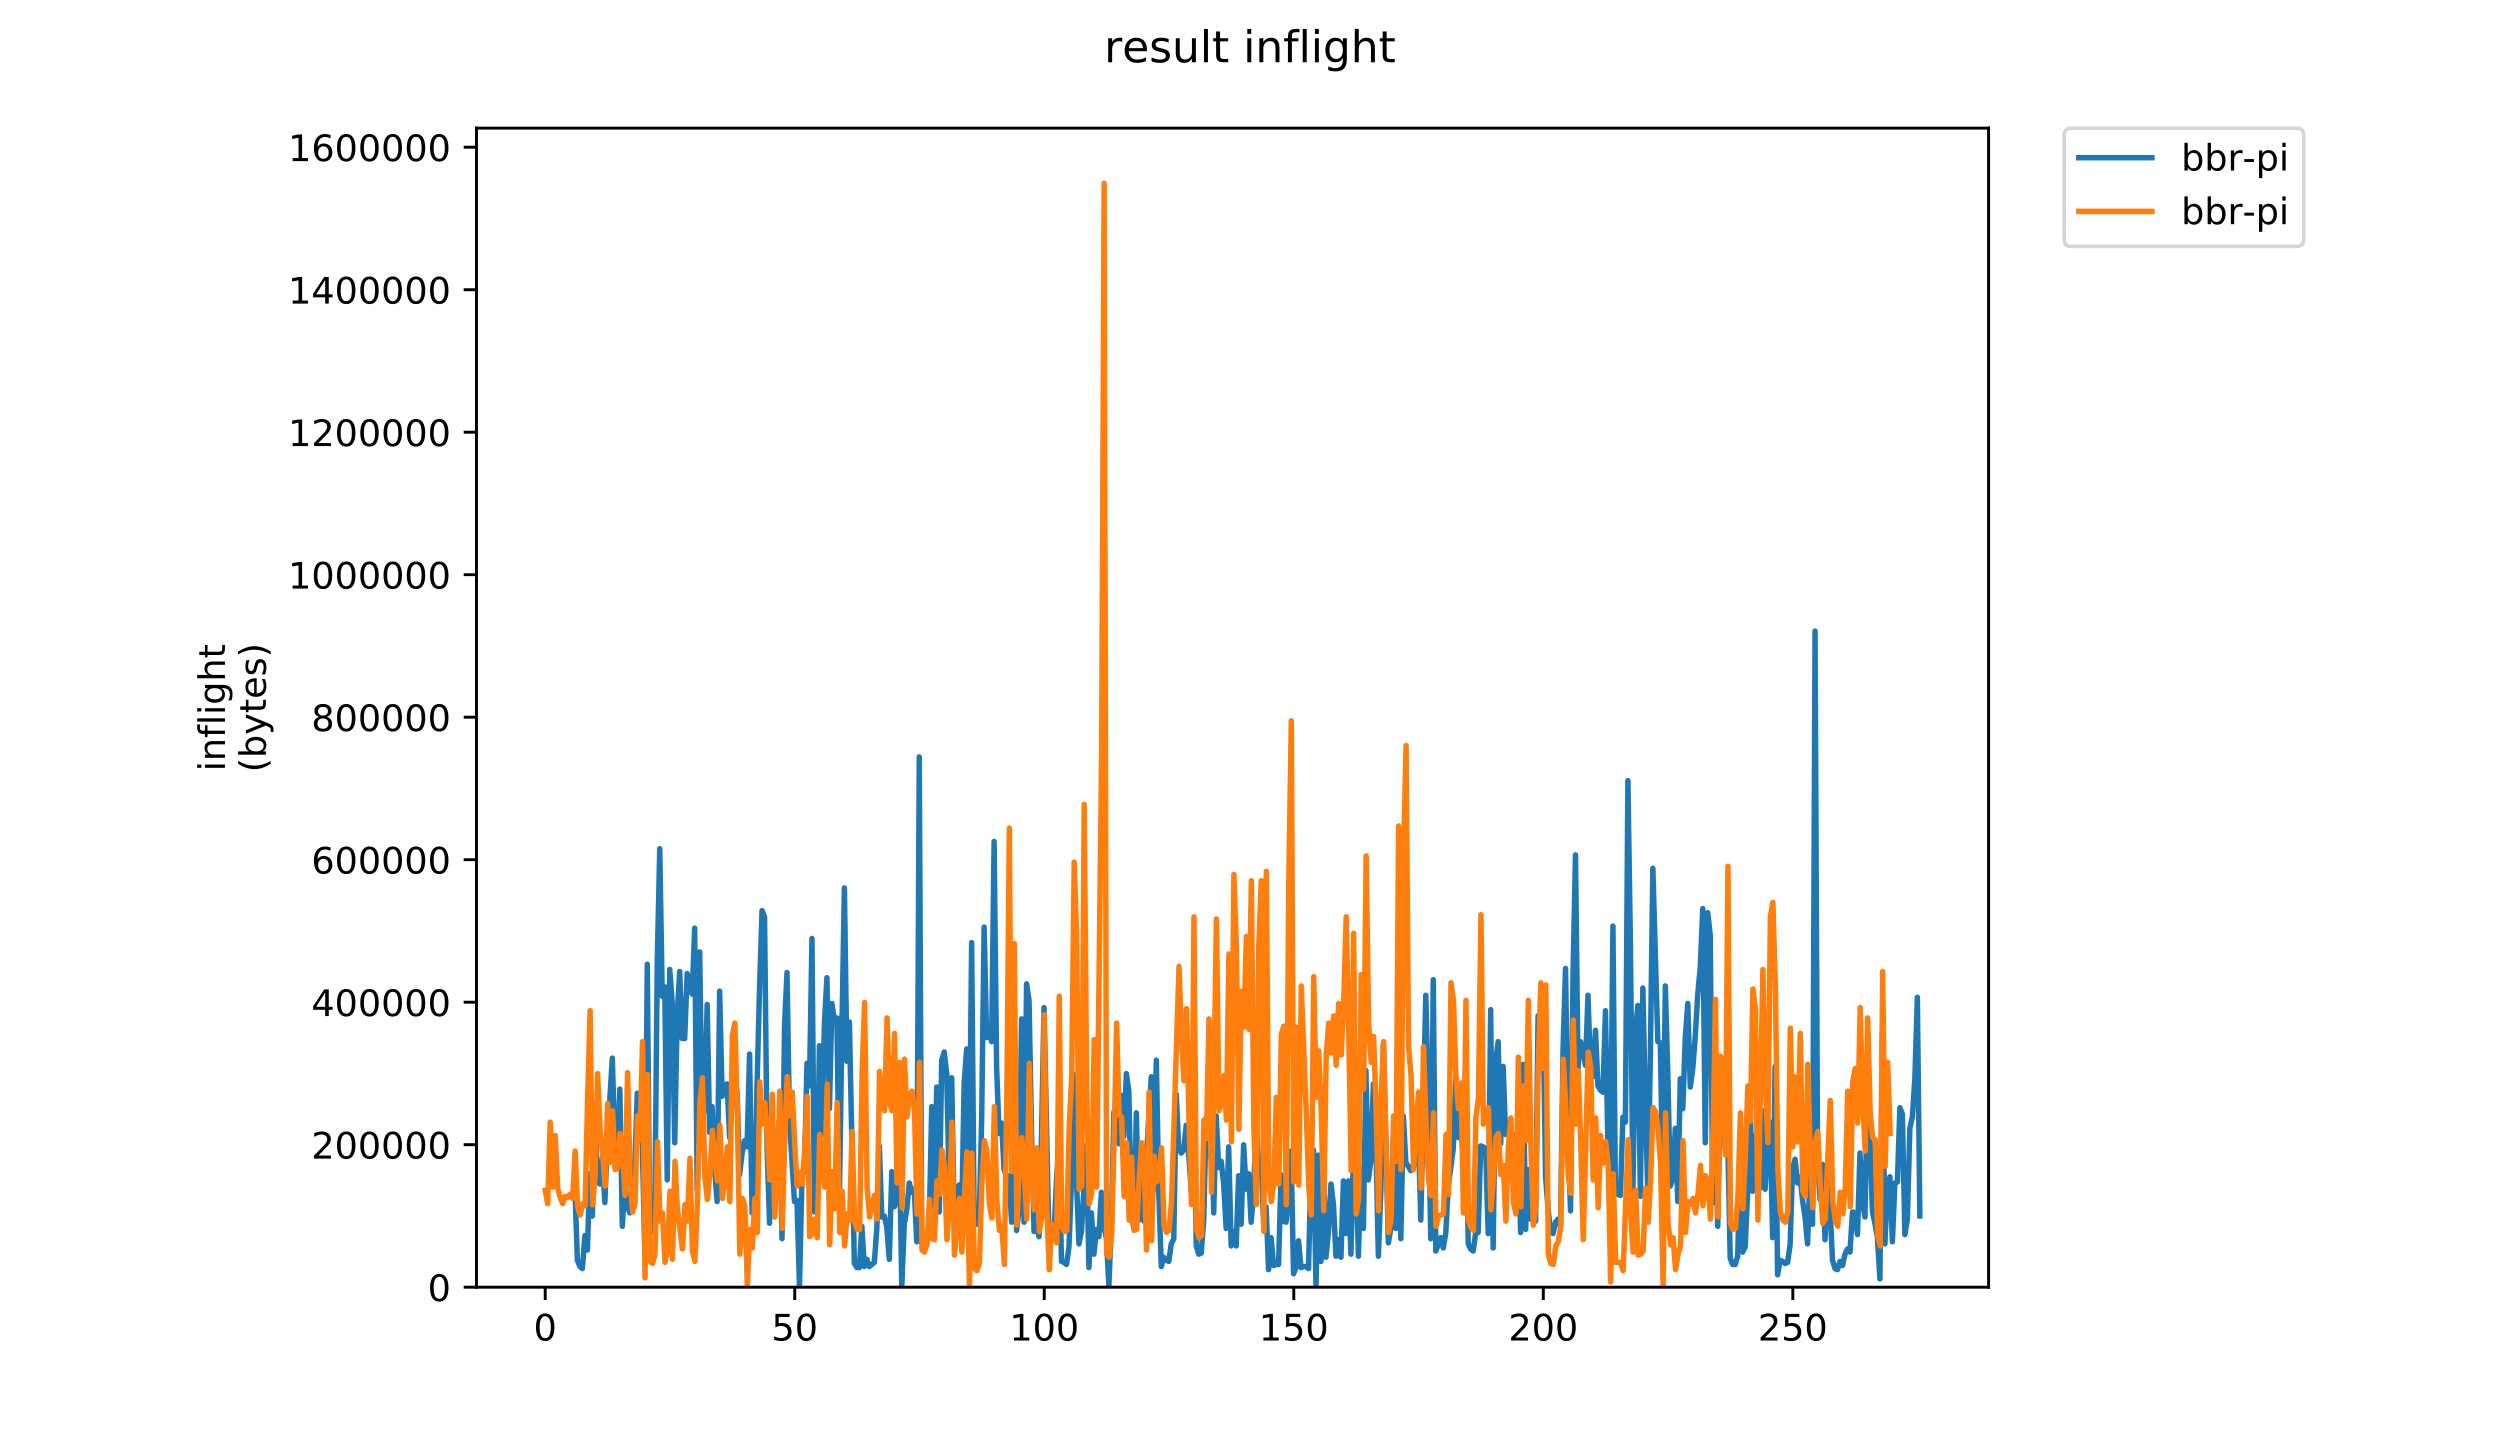 <?xml version="1.0" encoding="utf-8" standalone="no"?>
<!DOCTYPE svg PUBLIC "-//W3C//DTD SVG 1.1//EN"
  "http://www.w3.org/Graphics/SVG/1.1/DTD/svg11.dtd">
<!-- Created with matplotlib (https://matplotlib.org/) -->
<svg height="396pt" version="1.1" viewBox="0 0 684 396" width="684pt" xmlns="http://www.w3.org/2000/svg" xmlns:xlink="http://www.w3.org/1999/xlink">
 <defs>
  <style type="text/css">
*{stroke-linecap:butt;stroke-linejoin:round;}
  </style>
 </defs>
 <g id="figure_1">
  <g id="patch_1">
   <path d="M 0 396 
L 684 396 
L 684 0 
L 0 0 
z
" style="fill:#ffffff;"/>
  </g>
  <g id="axes_1">
   <g id="patch_2">
    <path d="M 130.364 352.174 
L 544.074 352.174 
L 544.074 35.062 
L 130.364 35.062 
z
" style="fill:#ffffff;"/>
   </g>
   <g id="matplotlib.axis_1">
    <g id="xtick_1">
     <g id="line2d_1">
      <defs>
       <path d="M 0 0 
L 0 3.5 
" id="m7394d240af" style="stroke:#000000;stroke-width:0.8;"/>
      </defs>
      <g>
       <use style="stroke:#000000;stroke-width:0.8;" x="149.169" xlink:href="#m7394d240af" y="352.174"/>
      </g>
     </g>
     <g id="text_1">
      <!-- 0 -->
      <defs>
       <path d="M 31.781 66.406 
Q 24.172 66.406 20.328 58.906 
Q 16.5 51.422 16.5 36.375 
Q 16.5 21.391 20.328 13.891 
Q 24.172 6.391 31.781 6.391 
Q 39.453 6.391 43.281 13.891 
Q 47.125 21.391 47.125 36.375 
Q 47.125 51.422 43.281 58.906 
Q 39.453 66.406 31.781 66.406 
z
M 31.781 74.219 
Q 44.047 74.219 50.516 64.516 
Q 56.984 54.828 56.984 36.375 
Q 56.984 17.969 50.516 8.266 
Q 44.047 -1.422 31.781 -1.422 
Q 19.531 -1.422 13.062 8.266 
Q 6.594 17.969 6.594 36.375 
Q 6.594 54.828 13.062 64.516 
Q 19.531 74.219 31.781 74.219 
z
" id="DejaVuSans-48"/>
      </defs>
      <g transform="translate(145.988 366.773)scale(0.1 -0.1)">
       <use xlink:href="#DejaVuSans-48"/>
      </g>
     </g>
    </g>
    <g id="xtick_2">
     <g id="line2d_2">
      <g>
       <use style="stroke:#000000;stroke-width:0.8;" x="217.439" xlink:href="#m7394d240af" y="352.174"/>
      </g>
     </g>
     <g id="text_2">
      <!-- 50 -->
      <defs>
       <path d="M 10.797 72.906 
L 49.516 72.906 
L 49.516 64.594 
L 19.828 64.594 
L 19.828 46.734 
Q 21.969 47.469 24.109 47.828 
Q 26.266 48.188 28.422 48.188 
Q 40.625 48.188 47.75 41.5 
Q 54.891 34.812 54.891 23.391 
Q 54.891 11.625 47.562 5.094 
Q 40.234 -1.422 26.906 -1.422 
Q 22.312 -1.422 17.547 -0.641 
Q 12.797 0.141 7.719 1.703 
L 7.719 11.625 
Q 12.109 9.234 16.797 8.062 
Q 21.484 6.891 26.703 6.891 
Q 35.156 6.891 40.078 11.328 
Q 45.016 15.766 45.016 23.391 
Q 45.016 31 40.078 35.438 
Q 35.156 39.891 26.703 39.891 
Q 22.75 39.891 18.812 39.016 
Q 14.891 38.141 10.797 36.281 
z
" id="DejaVuSans-53"/>
      </defs>
      <g transform="translate(211.076 366.773)scale(0.1 -0.1)">
       <use xlink:href="#DejaVuSans-53"/>
       <use x="63.623" xlink:href="#DejaVuSans-48"/>
      </g>
     </g>
    </g>
    <g id="xtick_3">
     <g id="line2d_3">
      <g>
       <use style="stroke:#000000;stroke-width:0.8;" x="285.709" xlink:href="#m7394d240af" y="352.174"/>
      </g>
     </g>
     <g id="text_3">
      <!-- 100 -->
      <defs>
       <path d="M 12.406 8.297 
L 28.516 8.297 
L 28.516 63.922 
L 10.984 60.406 
L 10.984 69.391 
L 28.422 72.906 
L 38.281 72.906 
L 38.281 8.297 
L 54.391 8.297 
L 54.391 0 
L 12.406 0 
z
" id="DejaVuSans-49"/>
      </defs>
      <g transform="translate(276.165 366.773)scale(0.1 -0.1)">
       <use xlink:href="#DejaVuSans-49"/>
       <use x="63.623" xlink:href="#DejaVuSans-48"/>
       <use x="127.246" xlink:href="#DejaVuSans-48"/>
      </g>
     </g>
    </g>
    <g id="xtick_4">
     <g id="line2d_4">
      <g>
       <use style="stroke:#000000;stroke-width:0.8;" x="353.978" xlink:href="#m7394d240af" y="352.174"/>
      </g>
     </g>
     <g id="text_4">
      <!-- 150 -->
      <g transform="translate(344.435 366.773)scale(0.1 -0.1)">
       <use xlink:href="#DejaVuSans-49"/>
       <use x="63.623" xlink:href="#DejaVuSans-53"/>
       <use x="127.246" xlink:href="#DejaVuSans-48"/>
      </g>
     </g>
    </g>
    <g id="xtick_5">
     <g id="line2d_5">
      <g>
       <use style="stroke:#000000;stroke-width:0.8;" x="422.248" xlink:href="#m7394d240af" y="352.174"/>
      </g>
     </g>
     <g id="text_5">
      <!-- 200 -->
      <defs>
       <path d="M 19.188 8.297 
L 53.609 8.297 
L 53.609 0 
L 7.328 0 
L 7.328 8.297 
Q 12.938 14.109 22.625 23.891 
Q 32.328 33.688 34.812 36.531 
Q 39.547 41.844 41.422 45.531 
Q 43.312 49.219 43.312 52.781 
Q 43.312 58.594 39.234 62.25 
Q 35.156 65.922 28.609 65.922 
Q 23.969 65.922 18.812 64.312 
Q 13.672 62.703 7.812 59.422 
L 7.812 69.391 
Q 13.766 71.781 18.938 73 
Q 24.125 74.219 28.422 74.219 
Q 39.75 74.219 46.484 68.547 
Q 53.219 62.891 53.219 53.422 
Q 53.219 48.922 51.531 44.891 
Q 49.859 40.875 45.406 35.406 
Q 44.188 33.984 37.641 27.219 
Q 31.109 20.453 19.188 8.297 
z
" id="DejaVuSans-50"/>
      </defs>
      <g transform="translate(412.705 366.773)scale(0.1 -0.1)">
       <use xlink:href="#DejaVuSans-50"/>
       <use x="63.623" xlink:href="#DejaVuSans-48"/>
       <use x="127.246" xlink:href="#DejaVuSans-48"/>
      </g>
     </g>
    </g>
    <g id="xtick_6">
     <g id="line2d_6">
      <g>
       <use style="stroke:#000000;stroke-width:0.8;" x="490.518" xlink:href="#m7394d240af" y="352.174"/>
      </g>
     </g>
     <g id="text_6">
      <!-- 250 -->
      <g transform="translate(480.974 366.773)scale(0.1 -0.1)">
       <use xlink:href="#DejaVuSans-50"/>
       <use x="63.623" xlink:href="#DejaVuSans-53"/>
       <use x="127.246" xlink:href="#DejaVuSans-48"/>
      </g>
     </g>
    </g>
   </g>
   <g id="matplotlib.axis_2">
    <g id="ytick_1">
     <g id="line2d_7">
      <defs>
       <path d="M 0 0 
L -3.5 0 
" id="mf9e8bd9526" style="stroke:#000000;stroke-width:0.8;"/>
      </defs>
      <g>
       <use style="stroke:#000000;stroke-width:0.8;" x="130.364" xlink:href="#mf9e8bd9526" y="352.174"/>
      </g>
     </g>
     <g id="text_7">
      <!-- 0 -->
      <g transform="translate(117.001 355.973)scale(0.1 -0.1)">
       <use xlink:href="#DejaVuSans-48"/>
      </g>
     </g>
    </g>
    <g id="ytick_2">
     <g id="line2d_8">
      <g>
       <use style="stroke:#000000;stroke-width:0.8;" x="130.364" xlink:href="#mf9e8bd9526" y="313.187"/>
      </g>
     </g>
     <g id="text_8">
      <!-- 200000 -->
      <g transform="translate(85.189 316.986)scale(0.1 -0.1)">
       <use xlink:href="#DejaVuSans-50"/>
       <use x="63.623" xlink:href="#DejaVuSans-48"/>
       <use x="127.246" xlink:href="#DejaVuSans-48"/>
       <use x="190.869" xlink:href="#DejaVuSans-48"/>
       <use x="254.492" xlink:href="#DejaVuSans-48"/>
       <use x="318.115" xlink:href="#DejaVuSans-48"/>
      </g>
     </g>
    </g>
    <g id="ytick_3">
     <g id="line2d_9">
      <g>
       <use style="stroke:#000000;stroke-width:0.8;" x="130.364" xlink:href="#mf9e8bd9526" y="274.2"/>
      </g>
     </g>
     <g id="text_9">
      <!-- 400000 -->
      <defs>
       <path d="M 37.797 64.312 
L 12.891 25.391 
L 37.797 25.391 
z
M 35.203 72.906 
L 47.609 72.906 
L 47.609 25.391 
L 58.016 25.391 
L 58.016 17.188 
L 47.609 17.188 
L 47.609 0 
L 37.797 0 
L 37.797 17.188 
L 4.891 17.188 
L 4.891 26.703 
z
" id="DejaVuSans-52"/>
      </defs>
      <g transform="translate(85.189 277.999)scale(0.1 -0.1)">
       <use xlink:href="#DejaVuSans-52"/>
       <use x="63.623" xlink:href="#DejaVuSans-48"/>
       <use x="127.246" xlink:href="#DejaVuSans-48"/>
       <use x="190.869" xlink:href="#DejaVuSans-48"/>
       <use x="254.492" xlink:href="#DejaVuSans-48"/>
       <use x="318.115" xlink:href="#DejaVuSans-48"/>
      </g>
     </g>
    </g>
    <g id="ytick_4">
     <g id="line2d_10">
      <g>
       <use style="stroke:#000000;stroke-width:0.8;" x="130.364" xlink:href="#mf9e8bd9526" y="235.213"/>
      </g>
     </g>
     <g id="text_10">
      <!-- 600000 -->
      <defs>
       <path d="M 33.016 40.375 
Q 26.375 40.375 22.484 35.828 
Q 18.609 31.297 18.609 23.391 
Q 18.609 15.531 22.484 10.953 
Q 26.375 6.391 33.016 6.391 
Q 39.656 6.391 43.531 10.953 
Q 47.406 15.531 47.406 23.391 
Q 47.406 31.297 43.531 35.828 
Q 39.656 40.375 33.016 40.375 
z
M 52.594 71.297 
L 52.594 62.312 
Q 48.875 64.062 45.094 64.984 
Q 41.312 65.922 37.594 65.922 
Q 27.828 65.922 22.672 59.328 
Q 17.531 52.734 16.797 39.406 
Q 19.672 43.656 24.016 45.922 
Q 28.375 48.188 33.594 48.188 
Q 44.578 48.188 50.953 41.516 
Q 57.328 34.859 57.328 23.391 
Q 57.328 12.156 50.688 5.359 
Q 44.047 -1.422 33.016 -1.422 
Q 20.359 -1.422 13.672 8.266 
Q 6.984 17.969 6.984 36.375 
Q 6.984 53.656 15.188 63.938 
Q 23.391 74.219 37.203 74.219 
Q 40.922 74.219 44.703 73.484 
Q 48.484 72.75 52.594 71.297 
z
" id="DejaVuSans-54"/>
      </defs>
      <g transform="translate(85.189 239.012)scale(0.1 -0.1)">
       <use xlink:href="#DejaVuSans-54"/>
       <use x="63.623" xlink:href="#DejaVuSans-48"/>
       <use x="127.246" xlink:href="#DejaVuSans-48"/>
       <use x="190.869" xlink:href="#DejaVuSans-48"/>
       <use x="254.492" xlink:href="#DejaVuSans-48"/>
       <use x="318.115" xlink:href="#DejaVuSans-48"/>
      </g>
     </g>
    </g>
    <g id="ytick_5">
     <g id="line2d_11">
      <g>
       <use style="stroke:#000000;stroke-width:0.8;" x="130.364" xlink:href="#mf9e8bd9526" y="196.226"/>
      </g>
     </g>
     <g id="text_11">
      <!-- 800000 -->
      <defs>
       <path d="M 31.781 34.625 
Q 24.75 34.625 20.719 30.859 
Q 16.703 27.094 16.703 20.516 
Q 16.703 13.922 20.719 10.156 
Q 24.75 6.391 31.781 6.391 
Q 38.812 6.391 42.859 10.172 
Q 46.922 13.969 46.922 20.516 
Q 46.922 27.094 42.891 30.859 
Q 38.875 34.625 31.781 34.625 
z
M 21.922 38.812 
Q 15.578 40.375 12.031 44.719 
Q 8.5 49.078 8.5 55.328 
Q 8.5 64.062 14.719 69.141 
Q 20.953 74.219 31.781 74.219 
Q 42.672 74.219 48.875 69.141 
Q 55.078 64.062 55.078 55.328 
Q 55.078 49.078 51.531 44.719 
Q 48 40.375 41.703 38.812 
Q 48.828 37.156 52.797 32.312 
Q 56.781 27.484 56.781 20.516 
Q 56.781 9.906 50.312 4.234 
Q 43.844 -1.422 31.781 -1.422 
Q 19.734 -1.422 13.25 4.234 
Q 6.781 9.906 6.781 20.516 
Q 6.781 27.484 10.781 32.312 
Q 14.797 37.156 21.922 38.812 
z
M 18.312 54.391 
Q 18.312 48.734 21.844 45.562 
Q 25.391 42.391 31.781 42.391 
Q 38.141 42.391 41.719 45.562 
Q 45.312 48.734 45.312 54.391 
Q 45.312 60.062 41.719 63.234 
Q 38.141 66.406 31.781 66.406 
Q 25.391 66.406 21.844 63.234 
Q 18.312 60.062 18.312 54.391 
z
" id="DejaVuSans-56"/>
      </defs>
      <g transform="translate(85.189 200.025)scale(0.1 -0.1)">
       <use xlink:href="#DejaVuSans-56"/>
       <use x="63.623" xlink:href="#DejaVuSans-48"/>
       <use x="127.246" xlink:href="#DejaVuSans-48"/>
       <use x="190.869" xlink:href="#DejaVuSans-48"/>
       <use x="254.492" xlink:href="#DejaVuSans-48"/>
       <use x="318.115" xlink:href="#DejaVuSans-48"/>
      </g>
     </g>
    </g>
    <g id="ytick_6">
     <g id="line2d_12">
      <g>
       <use style="stroke:#000000;stroke-width:0.8;" x="130.364" xlink:href="#mf9e8bd9526" y="157.239"/>
      </g>
     </g>
     <g id="text_12">
      <!-- 1000000 -->
      <g transform="translate(78.826 161.038)scale(0.1 -0.1)">
       <use xlink:href="#DejaVuSans-49"/>
       <use x="63.623" xlink:href="#DejaVuSans-48"/>
       <use x="127.246" xlink:href="#DejaVuSans-48"/>
       <use x="190.869" xlink:href="#DejaVuSans-48"/>
       <use x="254.492" xlink:href="#DejaVuSans-48"/>
       <use x="318.115" xlink:href="#DejaVuSans-48"/>
       <use x="381.738" xlink:href="#DejaVuSans-48"/>
      </g>
     </g>
    </g>
    <g id="ytick_7">
     <g id="line2d_13">
      <g>
       <use style="stroke:#000000;stroke-width:0.8;" x="130.364" xlink:href="#mf9e8bd9526" y="118.252"/>
      </g>
     </g>
     <g id="text_13">
      <!-- 1200000 -->
      <g transform="translate(78.826 122.051)scale(0.1 -0.1)">
       <use xlink:href="#DejaVuSans-49"/>
       <use x="63.623" xlink:href="#DejaVuSans-50"/>
       <use x="127.246" xlink:href="#DejaVuSans-48"/>
       <use x="190.869" xlink:href="#DejaVuSans-48"/>
       <use x="254.492" xlink:href="#DejaVuSans-48"/>
       <use x="318.115" xlink:href="#DejaVuSans-48"/>
       <use x="381.738" xlink:href="#DejaVuSans-48"/>
      </g>
     </g>
    </g>
    <g id="ytick_8">
     <g id="line2d_14">
      <g>
       <use style="stroke:#000000;stroke-width:0.8;" x="130.364" xlink:href="#mf9e8bd9526" y="79.265"/>
      </g>
     </g>
     <g id="text_14">
      <!-- 1400000 -->
      <g transform="translate(78.826 83.064)scale(0.1 -0.1)">
       <use xlink:href="#DejaVuSans-49"/>
       <use x="63.623" xlink:href="#DejaVuSans-52"/>
       <use x="127.246" xlink:href="#DejaVuSans-48"/>
       <use x="190.869" xlink:href="#DejaVuSans-48"/>
       <use x="254.492" xlink:href="#DejaVuSans-48"/>
       <use x="318.115" xlink:href="#DejaVuSans-48"/>
       <use x="381.738" xlink:href="#DejaVuSans-48"/>
      </g>
     </g>
    </g>
    <g id="ytick_9">
     <g id="line2d_15">
      <g>
       <use style="stroke:#000000;stroke-width:0.8;" x="130.364" xlink:href="#mf9e8bd9526" y="40.278"/>
      </g>
     </g>
     <g id="text_15">
      <!-- 1600000 -->
      <g transform="translate(78.826 44.077)scale(0.1 -0.1)">
       <use xlink:href="#DejaVuSans-49"/>
       <use x="63.623" xlink:href="#DejaVuSans-54"/>
       <use x="127.246" xlink:href="#DejaVuSans-48"/>
       <use x="190.869" xlink:href="#DejaVuSans-48"/>
       <use x="254.492" xlink:href="#DejaVuSans-48"/>
       <use x="318.115" xlink:href="#DejaVuSans-48"/>
       <use x="381.738" xlink:href="#DejaVuSans-48"/>
      </g>
     </g>
    </g>
    <g id="text_16">
     <!-- inflight -->
     <defs>
      <path d="M 9.422 54.688 
L 18.406 54.688 
L 18.406 0 
L 9.422 0 
z
M 9.422 75.984 
L 18.406 75.984 
L 18.406 64.594 
L 9.422 64.594 
z
" id="DejaVuSans-105"/>
      <path d="M 54.891 33.016 
L 54.891 0 
L 45.906 0 
L 45.906 32.719 
Q 45.906 40.484 42.875 44.328 
Q 39.844 48.188 33.797 48.188 
Q 26.516 48.188 22.312 43.547 
Q 18.109 38.922 18.109 30.906 
L 18.109 0 
L 9.078 0 
L 9.078 54.688 
L 18.109 54.688 
L 18.109 46.188 
Q 21.344 51.125 25.703 53.562 
Q 30.078 56 35.797 56 
Q 45.219 56 50.047 50.172 
Q 54.891 44.344 54.891 33.016 
z
" id="DejaVuSans-110"/>
      <path d="M 37.109 75.984 
L 37.109 68.5 
L 28.516 68.5 
Q 23.688 68.5 21.797 66.547 
Q 19.922 64.594 19.922 59.516 
L 19.922 54.688 
L 34.719 54.688 
L 34.719 47.703 
L 19.922 47.703 
L 19.922 0 
L 10.891 0 
L 10.891 47.703 
L 2.297 47.703 
L 2.297 54.688 
L 10.891 54.688 
L 10.891 58.5 
Q 10.891 67.625 15.141 71.797 
Q 19.391 75.984 28.609 75.984 
z
" id="DejaVuSans-102"/>
      <path d="M 9.422 75.984 
L 18.406 75.984 
L 18.406 0 
L 9.422 0 
z
" id="DejaVuSans-108"/>
      <path d="M 45.406 27.984 
Q 45.406 37.75 41.375 43.109 
Q 37.359 48.484 30.078 48.484 
Q 22.859 48.484 18.828 43.109 
Q 14.797 37.75 14.797 27.984 
Q 14.797 18.266 18.828 12.891 
Q 22.859 7.516 30.078 7.516 
Q 37.359 7.516 41.375 12.891 
Q 45.406 18.266 45.406 27.984 
z
M 54.391 6.781 
Q 54.391 -7.172 48.188 -13.984 
Q 42 -20.797 29.203 -20.797 
Q 24.469 -20.797 20.266 -20.094 
Q 16.062 -19.391 12.109 -17.922 
L 12.109 -9.188 
Q 16.062 -11.328 19.922 -12.344 
Q 23.781 -13.375 27.781 -13.375 
Q 36.625 -13.375 41.016 -8.766 
Q 45.406 -4.156 45.406 5.172 
L 45.406 9.625 
Q 42.625 4.781 38.281 2.391 
Q 33.938 0 27.875 0 
Q 17.828 0 11.672 7.656 
Q 5.516 15.328 5.516 27.984 
Q 5.516 40.672 11.672 48.328 
Q 17.828 56 27.875 56 
Q 33.938 56 38.281 53.609 
Q 42.625 51.219 45.406 46.391 
L 45.406 54.688 
L 54.391 54.688 
z
" id="DejaVuSans-103"/>
      <path d="M 54.891 33.016 
L 54.891 0 
L 45.906 0 
L 45.906 32.719 
Q 45.906 40.484 42.875 44.328 
Q 39.844 48.188 33.797 48.188 
Q 26.516 48.188 22.312 43.547 
Q 18.109 38.922 18.109 30.906 
L 18.109 0 
L 9.078 0 
L 9.078 75.984 
L 18.109 75.984 
L 18.109 46.188 
Q 21.344 51.125 25.703 53.562 
Q 30.078 56 35.797 56 
Q 45.219 56 50.047 50.172 
Q 54.891 44.344 54.891 33.016 
z
" id="DejaVuSans-104"/>
      <path d="M 18.312 70.219 
L 18.312 54.688 
L 36.812 54.688 
L 36.812 47.703 
L 18.312 47.703 
L 18.312 18.016 
Q 18.312 11.328 20.141 9.422 
Q 21.969 7.516 27.594 7.516 
L 36.812 7.516 
L 36.812 0 
L 27.594 0 
Q 17.188 0 13.234 3.875 
Q 9.281 7.766 9.281 18.016 
L 9.281 47.703 
L 2.688 47.703 
L 2.688 54.688 
L 9.281 54.688 
L 9.281 70.219 
z
" id="DejaVuSans-116"/>
     </defs>
     <g transform="translate(61.549 211.018)rotate(-90)scale(0.1 -0.1)">
      <use xlink:href="#DejaVuSans-105"/>
      <use x="27.783" xlink:href="#DejaVuSans-110"/>
      <use x="91.162" xlink:href="#DejaVuSans-102"/>
      <use x="126.367" xlink:href="#DejaVuSans-108"/>
      <use x="154.15" xlink:href="#DejaVuSans-105"/>
      <use x="181.934" xlink:href="#DejaVuSans-103"/>
      <use x="245.41" xlink:href="#DejaVuSans-104"/>
      <use x="308.789" xlink:href="#DejaVuSans-116"/>
     </g>
     <!-- (bytes) -->
     <defs>
      <path d="M 31 75.875 
Q 24.469 64.656 21.281 53.656 
Q 18.109 42.672 18.109 31.391 
Q 18.109 20.125 21.312 9.062 
Q 24.516 -2 31 -13.188 
L 23.188 -13.188 
Q 15.875 -1.703 12.234 9.375 
Q 8.594 20.453 8.594 31.391 
Q 8.594 42.281 12.203 53.312 
Q 15.828 64.359 23.188 75.875 
z
" id="DejaVuSans-40"/>
      <path d="M 48.688 27.297 
Q 48.688 37.203 44.609 42.844 
Q 40.531 48.484 33.406 48.484 
Q 26.266 48.484 22.188 42.844 
Q 18.109 37.203 18.109 27.297 
Q 18.109 17.391 22.188 11.75 
Q 26.266 6.109 33.406 6.109 
Q 40.531 6.109 44.609 11.75 
Q 48.688 17.391 48.688 27.297 
z
M 18.109 46.391 
Q 20.953 51.266 25.266 53.625 
Q 29.594 56 35.594 56 
Q 45.562 56 51.781 48.094 
Q 58.016 40.188 58.016 27.297 
Q 58.016 14.406 51.781 6.484 
Q 45.562 -1.422 35.594 -1.422 
Q 29.594 -1.422 25.266 0.953 
Q 20.953 3.328 18.109 8.203 
L 18.109 0 
L 9.078 0 
L 9.078 75.984 
L 18.109 75.984 
z
" id="DejaVuSans-98"/>
      <path d="M 32.172 -5.078 
Q 28.375 -14.844 24.75 -17.812 
Q 21.141 -20.797 15.094 -20.797 
L 7.906 -20.797 
L 7.906 -13.281 
L 13.188 -13.281 
Q 16.891 -13.281 18.938 -11.516 
Q 21 -9.766 23.484 -3.219 
L 25.094 0.875 
L 2.984 54.688 
L 12.5 54.688 
L 29.594 11.922 
L 46.688 54.688 
L 56.203 54.688 
z
" id="DejaVuSans-121"/>
      <path d="M 56.203 29.594 
L 56.203 25.203 
L 14.891 25.203 
Q 15.484 15.922 20.484 11.062 
Q 25.484 6.203 34.422 6.203 
Q 39.594 6.203 44.453 7.469 
Q 49.312 8.734 54.109 11.281 
L 54.109 2.781 
Q 49.266 0.734 44.188 -0.344 
Q 39.109 -1.422 33.891 -1.422 
Q 20.797 -1.422 13.156 6.188 
Q 5.516 13.812 5.516 26.812 
Q 5.516 40.234 12.766 48.109 
Q 20.016 56 32.328 56 
Q 43.359 56 49.781 48.891 
Q 56.203 41.797 56.203 29.594 
z
M 47.219 32.234 
Q 47.125 39.594 43.094 43.984 
Q 39.062 48.391 32.422 48.391 
Q 24.906 48.391 20.391 44.141 
Q 15.875 39.891 15.188 32.172 
z
" id="DejaVuSans-101"/>
      <path d="M 44.281 53.078 
L 44.281 44.578 
Q 40.484 46.531 36.375 47.5 
Q 32.281 48.484 27.875 48.484 
Q 21.188 48.484 17.844 46.438 
Q 14.5 44.391 14.5 40.281 
Q 14.5 37.156 16.891 35.375 
Q 19.281 33.594 26.516 31.984 
L 29.594 31.297 
Q 39.156 29.25 43.188 25.516 
Q 47.219 21.781 47.219 15.094 
Q 47.219 7.469 41.188 3.016 
Q 35.156 -1.422 24.609 -1.422 
Q 20.219 -1.422 15.453 -0.562 
Q 10.688 0.297 5.422 2 
L 5.422 11.281 
Q 10.406 8.688 15.234 7.391 
Q 20.062 6.109 24.812 6.109 
Q 31.156 6.109 34.562 8.281 
Q 37.984 10.453 37.984 14.406 
Q 37.984 18.062 35.516 20.016 
Q 33.062 21.969 24.703 23.781 
L 21.578 24.516 
Q 13.234 26.266 9.516 29.906 
Q 5.812 33.547 5.812 39.891 
Q 5.812 47.609 11.281 51.797 
Q 16.75 56 26.812 56 
Q 31.781 56 36.172 55.266 
Q 40.578 54.547 44.281 53.078 
z
" id="DejaVuSans-115"/>
      <path d="M 8.016 75.875 
L 15.828 75.875 
Q 23.141 64.359 26.781 53.312 
Q 30.422 42.281 30.422 31.391 
Q 30.422 20.453 26.781 9.375 
Q 23.141 -1.703 15.828 -13.188 
L 8.016 -13.188 
Q 14.5 -2 17.703 9.062 
Q 20.906 20.125 20.906 31.391 
Q 20.906 42.672 17.703 53.656 
Q 14.5 64.656 8.016 75.875 
z
" id="DejaVuSans-41"/>
     </defs>
     <g transform="translate(72.747 211.295)rotate(-90)scale(0.1 -0.1)">
      <use xlink:href="#DejaVuSans-40"/>
      <use x="39.014" xlink:href="#DejaVuSans-98"/>
      <use x="102.49" xlink:href="#DejaVuSans-121"/>
      <use x="161.67" xlink:href="#DejaVuSans-116"/>
      <use x="200.879" xlink:href="#DejaVuSans-101"/>
      <use x="262.402" xlink:href="#DejaVuSans-115"/>
      <use x="314.502" xlink:href="#DejaVuSans-41"/>
     </g>
    </g>
   </g>
   <g id="line2d_16">
    <path clip-path="url(#p167d52a003)" d="M 157.294 325.077 
L 157.977 344.835 
L 158.66 346.529 
L 159.342 347.093 
L 160.025 338.061 
L 160.708 342.013 
L 161.39 321.125 
L 162.073 332.698 
L 162.756 301.931 
L 163.439 323.383 
L 164.121 323.948 
L 164.804 316.891 
L 165.487 329.028 
L 166.169 311.81 
L 167.535 289.511 
L 168.217 314.068 
L 168.9 316.609 
L 169.583 297.979 
L 170.266 335.52 
L 170.948 323.665 
L 171.631 329.875 
L 172.314 331.851 
L 172.996 327.617 
L 173.679 318.302 
L 174.362 299.108 
L 175.044 308.705 
L 175.727 313.221 
L 176.41 342.013 
L 177.093 263.825 
L 177.775 336.932 
L 178.458 336.932 
L 179.141 333.545 
L 179.823 263.543 
L 180.506 232.211 
L 181.189 272.575 
L 181.871 270.035 
L 182.554 322.819 
L 183.237 265.236 
L 183.919 274.269 
L 184.602 312.657 
L 185.285 277.656 
L 185.968 265.801 
L 186.65 284.148 
L 187.333 284.148 
L 188.016 266.365 
L 188.698 270.035 
L 189.381 272.011 
L 190.064 253.946 
L 190.746 325.641 
L 191.429 260.438 
L 192.112 306.729 
L 192.795 302.778 
L 193.477 274.833 
L 194.16 309.834 
L 194.843 302.778 
L 195.525 319.996 
L 196.208 328.746 
L 196.891 271.164 
L 197.573 299.955 
L 198.256 296.85 
L 198.939 296.568 
L 199.622 311.246 
L 200.304 301.931 
L 200.987 295.721 
L 201.67 298.826 
L 202.352 321.407 
L 203.035 315.48 
L 203.718 312.092 
L 204.4 313.786 
L 205.083 288.382 
L 205.766 331.851 
L 206.449 331.004 
L 207.131 296.568 
L 207.814 270.317 
L 208.497 249.147 
L 209.179 250.841 
L 209.862 313.786 
L 210.545 334.674 
L 211.227 307.012 
L 211.91 314.915 
L 212.593 313.221 
L 213.276 306.447 
L 213.958 338.908 
L 214.641 280.761 
L 215.324 266.083 
L 216.006 307.012 
L 217.372 328.746 
L 218.054 328.464 
L 218.737 351.892 
L 219.42 321.972 
L 220.103 320.278 
L 220.785 290.922 
L 221.468 297.132 
L 222.151 256.768 
L 222.833 331.569 
L 223.516 328.464 
L 224.199 286.124 
L 224.881 310.399 
L 225.564 279.914 
L 226.247 267.494 
L 226.93 303.342 
L 227.612 274.551 
L 228.295 279.35 
L 228.978 278.503 
L 229.66 327.899 
L 230.343 281.608 
L 231.026 242.937 
L 231.708 290.358 
L 232.391 279.632 
L 233.757 345.682 
L 234.439 346.811 
L 235.122 346.811 
L 235.805 335.52 
L 236.487 346.529 
L 237.17 344.553 
L 237.853 346.529 
L 239.218 345.4 
L 239.901 336.085 
L 240.583 313.504 
L 241.266 332.98 
L 241.949 332.698 
L 242.632 335.803 
L 243.314 344.553 
L 243.997 320.56 
L 244.68 330.157 
L 245.362 328.464 
L 246.045 312.092 
L 246.728 351.892 
L 247.41 334.956 
L 248.093 331.004 
L 248.776 323.665 
L 249.459 326.206 
L 250.141 325.359 
L 250.824 339.754 
L 251.507 207.089 
L 252.189 340.037 
L 252.872 340.037 
L 253.555 339.19 
L 254.237 334.391 
L 254.92 302.778 
L 255.603 336.367 
L 256.286 297.415 
L 256.968 331.569 
L 257.651 290.076 
L 258.334 287.818 
L 259.016 293.745 
L 259.699 324.512 
L 260.382 294.874 
L 261.064 333.545 
L 261.747 328.464 
L 262.43 324.23 
L 263.113 332.98 
L 263.795 296.286 
L 264.478 286.971 
L 265.161 323.948 
L 265.843 257.897 
L 266.526 334.391 
L 267.209 334.956 
L 267.891 334.109 
L 268.574 306.729 
L 269.257 253.663 
L 269.94 283.866 
L 270.622 282.172 
L 271.305 284.995 
L 271.988 230.235 
L 272.67 292.052 
L 273.353 310.117 
L 274.036 307.294 
L 274.718 319.996 
L 275.401 321.972 
L 276.084 321.689 
L 276.767 334.391 
L 277.449 299.673 
L 278.132 336.65 
L 278.815 331.004 
L 279.497 278.785 
L 280.18 334.391 
L 280.863 269.188 
L 281.545 273.704 
L 282.228 309.552 
L 282.911 336.932 
L 283.594 334.674 
L 284.276 338.343 
L 284.959 310.963 
L 285.642 275.68 
L 287.007 339.754 
L 287.69 336.367 
L 288.372 337.779 
L 289.055 322.819 
L 289.738 313.504 
L 290.421 345.118 
L 291.103 345.4 
L 291.786 345.964 
L 292.469 341.166 
L 293.151 323.383 
L 293.834 294.027 
L 294.517 322.819 
L 295.199 340.319 
L 295.882 336.932 
L 297.247 313.221 
L 297.93 346.811 
L 298.613 331.851 
L 299.296 343.142 
L 299.978 336.367 
L 300.661 338.343 
L 301.344 326.206 
L 302.026 335.803 
L 302.709 338.625 
L 303.392 351.892 
L 304.074 334.391 
L 304.757 304.189 
L 305.44 303.342 
L 306.123 312.939 
L 306.805 299.673 
L 307.488 310.963 
L 308.171 293.745 
L 308.853 298.544 
L 309.536 331.851 
L 310.219 336.085 
L 310.901 304.471 
L 311.584 333.827 
L 312.267 314.351 
L 312.95 334.109 
L 313.632 316.891 
L 314.998 294.592 
L 315.68 325.641 
L 316.363 290.076 
L 317.046 326.488 
L 317.728 346.529 
L 318.411 343.988 
L 319.094 344.835 
L 319.777 345.118 
L 320.459 340.319 
L 321.142 338.908 
L 321.825 299.39 
L 322.507 314.351 
L 323.19 315.48 
L 323.873 314.633 
L 324.555 307.858 
L 325.238 316.044 
L 325.921 325.641 
L 326.604 282.172 
L 327.286 340.884 
L 327.969 343.142 
L 328.652 342.859 
L 329.334 333.827 
L 330.017 305.883 
L 330.7 316.326 
L 331.382 296.003 
L 332.065 331.851 
L 332.748 305.318 
L 333.431 319.431 
L 334.113 317.738 
L 334.796 323.948 
L 335.479 336.085 
L 336.161 313.786 
L 336.844 340.884 
L 337.527 336.932 
L 338.209 340.884 
L 338.892 321.689 
L 339.575 334.956 
L 340.258 313.221 
L 340.94 325.359 
L 341.623 321.125 
L 342.306 334.391 
L 342.988 326.77 
L 343.671 305.883 
L 344.354 318.585 
L 345.036 316.891 
L 345.719 334.674 
L 346.402 330.157 
L 347.085 347.376 
L 347.767 338.625 
L 348.45 346.247 
L 349.133 345.964 
L 349.815 345.964 
L 350.498 321.407 
L 351.181 334.109 
L 351.863 334.391 
L 352.546 326.77 
L 353.229 314.915 
L 353.911 348.505 
L 354.594 346.811 
L 355.277 339.472 
L 355.96 346.811 
L 356.642 346.529 
L 357.325 346.529 
L 358.008 347.093 
L 358.69 319.431 
L 359.373 314.633 
L 360.056 351.892 
L 360.738 316.044 
L 361.421 345.118 
L 362.104 319.431 
L 362.787 343.988 
L 363.469 336.932 
L 364.152 323.948 
L 364.835 329.593 
L 365.517 343.706 
L 366.2 339.19 
L 366.883 343.988 
L 367.565 323.101 
L 368.248 337.496 
L 368.931 323.101 
L 369.614 343.142 
L 370.296 315.762 
L 370.979 318.02 
L 371.662 343.706 
L 372.344 319.714 
L 373.027 336.085 
L 373.71 292.898 
L 374.392 322.819 
L 375.075 317.455 
L 375.758 296.568 
L 376.441 312.657 
L 377.123 343.706 
L 377.806 325.359 
L 378.489 285.559 
L 379.854 340.037 
L 380.537 336.085 
L 381.219 311.81 
L 381.902 336.085 
L 382.585 312.657 
L 383.268 338.908 
L 383.95 305.318 
L 384.633 318.02 
L 385.998 320.278 
L 386.681 318.867 
L 387.364 318.302 
L 388.046 309.552 
L 388.729 333.827 
L 390.095 272.293 
L 390.777 300.519 
L 391.46 338.908 
L 392.143 268.059 
L 392.825 342.295 
L 394.191 338.625 
L 394.873 341.448 
L 395.556 337.496 
L 396.239 324.512 
L 397.604 314.351 
L 398.287 294.592 
L 398.97 311.246 
L 399.652 308.423 
L 400.335 315.48 
L 401.018 292.052 
L 401.7 340.319 
L 402.383 341.73 
L 403.066 342.295 
L 403.749 337.214 
L 404.431 337.214 
L 405.114 313.504 
L 405.797 313.786 
L 406.479 314.351 
L 407.162 337.496 
L 407.845 276.245 
L 408.527 341.448 
L 409.21 290.358 
L 409.893 284.995 
L 410.575 312.939 
L 411.258 291.769 
L 411.941 310.399 
L 412.624 307.294 
L 413.306 309.834 
L 413.989 319.149 
L 414.672 310.681 
L 415.354 309.834 
L 416.037 337.214 
L 416.72 291.205 
L 417.402 336.367 
L 418.085 319.996 
L 418.768 333.545 
L 419.451 316.609 
L 420.133 334.109 
L 420.816 277.938 
L 421.499 284.148 
L 422.181 276.245 
L 422.864 321.972 
L 423.547 330.722 
L 424.229 336.932 
L 424.912 337.496 
L 425.595 334.391 
L 426.278 333.545 
L 426.96 335.52 
L 427.643 287.253 
L 428.326 264.954 
L 429.008 310.117 
L 429.691 331.286 
L 430.374 266.93 
L 431.056 233.905 
L 431.739 292.334 
L 432.422 284.995 
L 433.105 287.253 
L 433.787 291.487 
L 434.47 272.293 
L 435.153 292.898 
L 435.835 294.592 
L 436.518 281.89 
L 437.201 297.132 
L 437.883 298.261 
L 438.566 298.826 
L 439.249 276.527 
L 439.932 314.068 
L 440.614 321.972 
L 441.297 253.381 
L 441.98 326.77 
L 442.662 326.77 
L 443.345 327.052 
L 444.028 305.6 
L 444.71 307.012 
L 445.393 213.582 
L 446.076 257.897 
L 446.759 325.641 
L 447.441 282.172 
L 448.124 275.116 
L 448.807 327.335 
L 449.489 270.317 
L 450.172 302.213 
L 450.855 326.77 
L 451.537 288.947 
L 452.22 237.574 
L 453.586 284.995 
L 454.268 285.277 
L 454.951 325.359 
L 455.634 269.753 
L 456.316 294.027 
L 456.999 324.512 
L 457.682 321.972 
L 458.364 308.705 
L 459.047 328.746 
L 459.73 295.156 
L 460.413 303.342 
L 461.095 283.866 
L 461.778 274.551 
L 462.461 297.415 
L 463.143 292.334 
L 463.826 283.584 
L 464.509 272.011 
L 465.191 264.672 
L 465.874 248.583 
L 466.557 312.657 
L 467.24 249.712 
L 467.922 255.921 
L 468.605 329.028 
L 469.288 308.987 
L 469.97 335.52 
L 470.653 299.673 
L 471.336 296.003 
L 472.018 314.633 
L 472.701 311.246 
L 473.384 344.271 
L 474.066 345.964 
L 474.749 345.964 
L 475.432 343.706 
L 476.115 317.738 
L 476.797 342.577 
L 477.48 341.166 
L 478.163 325.923 
L 478.845 303.06 
L 479.528 325.923 
L 480.211 310.681 
L 480.893 316.044 
L 481.576 325.077 
L 482.259 303.907 
L 482.942 325.359 
L 483.624 311.246 
L 484.307 307.012 
L 484.99 338.625 
L 485.672 291.769 
L 486.355 348.787 
L 487.038 344.835 
L 487.72 345.118 
L 488.403 345.682 
L 489.086 345.4 
L 489.769 340.601 
L 490.451 319.714 
L 491.134 317.173 
L 491.817 323.665 
L 492.499 321.972 
L 493.182 328.464 
L 493.865 332.98 
L 494.547 340.319 
L 495.23 320.56 
L 495.913 334.956 
L 496.596 172.653 
L 497.278 316.891 
L 497.961 328.182 
L 498.644 318.585 
L 499.326 339.19 
L 500.009 321.407 
L 500.692 330.44 
L 501.374 344.835 
L 502.057 347.093 
L 502.74 347.376 
L 503.423 345.118 
L 504.105 346.247 
L 504.788 343.142 
L 505.471 341.73 
L 506.153 342.577 
L 506.836 331.569 
L 507.519 331.851 
L 508.201 337.779 
L 508.884 315.48 
L 509.567 328.746 
L 510.25 332.98 
L 510.932 295.721 
L 511.615 311.246 
L 512.298 331.569 
L 512.98 334.674 
L 513.663 338.625 
L 514.346 349.916 
L 515.028 282.454 
L 515.711 340.319 
L 516.394 324.512 
L 517.077 321.972 
L 517.759 339.754 
L 518.442 323.665 
L 519.125 323.383 
L 519.807 303.06 
L 520.49 304.753 
L 521.173 337.779 
L 521.855 333.545 
L 522.538 308.705 
L 523.221 305.6 
L 523.904 295.156 
L 524.586 272.857 
L 525.269 332.698 
L 525.269 332.698 
" style="fill:none;stroke:#1f77b4;stroke-linecap:square;stroke-width:1.5;"/>
   </g>
   <g id="line2d_17">
    <path clip-path="url(#p167d52a003)" d="M 149.169 325.641 
L 149.851 329.311 
L 150.534 307.012 
L 151.217 324.794 
L 151.9 310.681 
L 152.582 325.077 
L 153.265 327.617 
L 153.948 329.311 
L 154.63 327.335 
L 155.313 327.617 
L 155.996 326.77 
L 156.678 327.899 
L 157.361 314.915 
L 158.044 330.157 
L 158.727 332.416 
L 159.409 329.311 
L 160.092 329.875 
L 160.775 300.237 
L 161.457 276.527 
L 162.14 329.593 
L 162.823 321.689 
L 163.505 293.745 
L 164.188 309.27 
L 164.871 315.48 
L 165.554 324.512 
L 166.236 301.931 
L 166.919 318.02 
L 167.602 303.907 
L 168.284 319.996 
L 168.967 319.714 
L 169.65 310.117 
L 170.332 314.351 
L 171.015 327.052 
L 171.698 293.463 
L 172.381 321.689 
L 173.063 331.569 
L 173.746 329.311 
L 174.429 305.318 
L 175.111 311.81 
L 175.794 284.995 
L 176.477 349.634 
L 177.159 294.027 
L 177.842 345.118 
L 178.525 345.682 
L 179.208 343.142 
L 179.89 312.375 
L 180.573 334.109 
L 181.256 331.851 
L 181.938 345.4 
L 182.621 341.73 
L 183.304 325.923 
L 183.986 344.553 
L 184.669 317.738 
L 185.352 331.004 
L 186.717 341.73 
L 187.4 329.593 
L 188.083 334.109 
L 188.765 316.891 
L 189.448 342.295 
L 190.131 345.118 
L 190.813 329.028 
L 191.496 301.649 
L 192.179 294.874 
L 192.861 321.972 
L 193.544 328.182 
L 194.227 321.125 
L 194.91 309.27 
L 195.592 317.455 
L 196.275 323.101 
L 196.958 307.858 
L 197.64 327.899 
L 198.323 322.819 
L 199.006 313.786 
L 199.688 328.746 
L 200.371 283.301 
L 201.054 279.914 
L 201.737 304.471 
L 202.419 343.142 
L 203.102 327.899 
L 203.785 329.875 
L 204.467 351.892 
L 205.15 336.367 
L 205.833 341.448 
L 206.515 327.899 
L 207.198 337.214 
L 207.881 296.003 
L 208.564 307.576 
L 209.246 301.649 
L 209.929 310.963 
L 210.612 322.819 
L 211.294 299.39 
L 211.977 332.98 
L 212.66 323.101 
L 213.342 298.544 
L 214.025 336.085 
L 214.708 312.092 
L 215.391 294.592 
L 216.073 305.318 
L 216.756 298.826 
L 217.439 312.939 
L 218.121 324.512 
L 218.804 320.843 
L 219.487 323.948 
L 220.169 314.351 
L 220.852 299.955 
L 221.535 338.343 
L 222.218 337.496 
L 222.9 333.545 
L 223.583 338.625 
L 224.266 310.399 
L 225.631 324.794 
L 226.314 296.568 
L 226.996 340.601 
L 227.679 320.56 
L 228.362 330.722 
L 229.045 301.649 
L 229.727 337.214 
L 230.41 325.923 
L 231.093 340.884 
L 231.775 332.133 
L 232.458 333.827 
L 233.141 309.552 
L 233.823 334.391 
L 234.506 336.367 
L 235.189 336.367 
L 235.872 293.745 
L 236.554 274.269 
L 237.237 325.077 
L 237.92 332.98 
L 239.285 327.052 
L 239.968 333.545 
L 240.65 293.181 
L 241.333 301.649 
L 242.016 303.907 
L 242.698 278.503 
L 243.381 301.931 
L 244.064 303.907 
L 244.747 282.737 
L 245.429 323.665 
L 246.112 290.64 
L 246.795 330.44 
L 247.477 289.793 
L 248.16 305.6 
L 248.843 299.955 
L 249.525 298.544 
L 250.208 303.624 
L 250.891 332.133 
L 251.574 290.64 
L 252.256 342.013 
L 252.939 342.577 
L 253.622 340.319 
L 254.304 328.182 
L 254.987 338.908 
L 255.67 339.19 
L 256.352 323.101 
L 257.035 326.77 
L 257.718 314.633 
L 258.401 319.149 
L 259.083 339.19 
L 259.766 329.028 
L 260.449 307.012 
L 261.131 343.424 
L 262.497 327.899 
L 263.179 342.577 
L 263.862 327.617 
L 264.545 315.197 
L 265.228 351.892 
L 265.91 315.48 
L 266.593 347.093 
L 267.276 347.658 
L 267.958 345.682 
L 268.641 323.383 
L 269.324 312.092 
L 270.006 314.633 
L 270.689 329.311 
L 271.372 333.262 
L 272.055 302.778 
L 272.737 328.464 
L 273.42 336.65 
L 274.103 335.52 
L 274.785 345.964 
L 275.468 299.955 
L 276.151 226.566 
L 276.833 320.56 
L 277.516 258.18 
L 278.199 335.238 
L 278.882 318.867 
L 279.564 311.246 
L 280.247 320.843 
L 280.93 333.545 
L 281.612 290.922 
L 282.295 321.972 
L 282.978 331.004 
L 283.66 314.068 
L 284.343 336.932 
L 285.026 332.98 
L 285.709 277.656 
L 286.391 330.157 
L 287.074 347.376 
L 287.757 334.956 
L 288.439 338.908 
L 289.122 340.037 
L 289.805 272.575 
L 290.487 335.52 
L 291.17 336.932 
L 291.853 336.65 
L 292.536 308.423 
L 293.218 294.31 
L 293.901 235.881 
L 294.584 256.768 
L 295.266 325.359 
L 295.949 324.512 
L 296.632 220.074 
L 297.314 297.132 
L 297.997 329.311 
L 298.68 326.488 
L 299.362 284.43 
L 300.045 324.794 
L 301.411 205.114 
L 302.093 50.15 
L 302.776 343.142 
L 303.459 343.988 
L 304.141 337.779 
L 304.824 311.528 
L 305.507 279.914 
L 306.189 305.036 
L 306.872 305.6 
L 307.555 327.335 
L 308.238 312.657 
L 308.92 333.827 
L 309.603 316.609 
L 310.286 336.65 
L 310.968 336.367 
L 311.651 323.101 
L 312.334 312.657 
L 313.016 316.891 
L 313.699 342.013 
L 314.382 298.826 
L 315.065 339.472 
L 315.747 316.326 
L 316.43 323.383 
L 317.113 321.972 
L 317.795 314.068 
L 318.478 335.238 
L 319.161 337.214 
L 319.843 336.65 
L 320.526 328.746 
L 322.574 264.389 
L 323.257 283.584 
L 323.94 295.721 
L 324.622 275.962 
L 325.305 306.447 
L 325.988 329.593 
L 326.67 250.841 
L 327.353 336.085 
L 328.036 338.625 
L 328.719 338.061 
L 329.401 306.447 
L 330.084 311.528 
L 330.767 278.785 
L 331.449 326.206 
L 332.132 295.721 
L 332.815 251.405 
L 333.497 303.907 
L 334.18 301.649 
L 334.863 294.31 
L 335.546 306.447 
L 336.228 261.002 
L 336.911 312.375 
L 337.594 239.268 
L 338.276 259.026 
L 338.959 308.987 
L 339.642 271.164 
L 340.324 281.043 
L 341.007 256.204 
L 341.69 281.608 
L 342.373 240.961 
L 343.055 308.705 
L 343.738 329.593 
L 344.421 258.18 
L 345.103 240.961 
L 345.786 336.932 
L 346.469 238.421 
L 347.151 323.948 
L 347.834 328.746 
L 348.517 323.665 
L 349.2 300.237 
L 349.882 323.948 
L 350.565 283.019 
L 351.248 280.761 
L 351.93 329.593 
L 352.613 241.244 
L 353.296 197.21 
L 353.978 323.383 
L 354.661 281.043 
L 355.344 324.23 
L 356.026 269.753 
L 357.392 304.471 
L 358.075 324.794 
L 358.757 332.416 
L 359.44 267.212 
L 360.123 300.237 
L 360.805 287.535 
L 361.488 303.907 
L 362.171 331.286 
L 362.853 288.664 
L 363.536 279.914 
L 364.219 288.1 
L 364.902 277.938 
L 365.584 291.487 
L 366.267 274.551 
L 366.95 288.664 
L 367.632 274.551 
L 368.315 250.841 
L 368.998 281.608 
L 369.68 320.278 
L 370.363 255.357 
L 371.046 332.133 
L 371.729 327.899 
L 372.411 266.648 
L 373.094 297.979 
L 373.777 234.187 
L 374.459 279.914 
L 375.142 290.64 
L 375.825 283.584 
L 376.507 303.624 
L 377.19 331.286 
L 377.873 300.519 
L 378.556 284.995 
L 379.238 314.915 
L 379.921 337.214 
L 380.604 333.545 
L 381.286 305.318 
L 381.969 317.738 
L 382.652 226.001 
L 383.334 319.996 
L 384.017 234.187 
L 384.7 203.985 
L 385.383 286.406 
L 386.065 294.31 
L 386.748 319.996 
L 387.431 307.858 
L 388.113 298.826 
L 388.796 325.077 
L 389.479 286.406 
L 390.161 307.576 
L 390.844 322.819 
L 391.527 327.052 
L 392.21 304.471 
L 392.892 335.52 
L 393.575 332.698 
L 394.94 332.133 
L 395.623 310.399 
L 396.306 326.77 
L 396.988 268.906 
L 397.671 273.704 
L 398.354 295.156 
L 399.037 303.342 
L 399.719 296.286 
L 400.402 331.851 
L 401.085 273.704 
L 401.767 333.827 
L 402.45 335.803 
L 403.133 336.65 
L 403.815 305.6 
L 404.498 300.519 
L 405.181 250.276 
L 405.864 307.576 
L 406.546 304.753 
L 407.229 303.06 
L 407.912 331.004 
L 408.594 322.254 
L 409.277 311.246 
L 409.96 310.117 
L 410.642 321.407 
L 411.325 318.867 
L 412.008 334.109 
L 412.69 313.786 
L 413.373 305.883 
L 414.056 328.746 
L 414.739 332.133 
L 415.421 289.229 
L 416.104 330.157 
L 416.787 297.132 
L 417.469 312.092 
L 418.152 273.704 
L 418.835 312.657 
L 419.517 335.238 
L 420.2 329.875 
L 420.883 291.487 
L 421.566 268.906 
L 422.248 292.334 
L 422.931 269.47 
L 423.614 343.142 
L 424.296 345.682 
L 424.979 345.964 
L 425.662 340.884 
L 426.344 339.754 
L 427.027 335.52 
L 427.71 289.793 
L 428.393 302.778 
L 429.075 321.689 
L 429.758 326.488 
L 430.441 279.067 
L 431.123 307.576 
L 431.806 292.898 
L 432.489 312.375 
L 433.171 339.19 
L 434.537 287.818 
L 435.22 292.052 
L 435.902 322.819 
L 436.585 305.883 
L 437.268 330.44 
L 437.95 310.681 
L 438.633 318.302 
L 439.316 312.375 
L 439.998 318.585 
L 440.681 350.763 
L 441.364 321.125 
L 442.047 345.4 
L 443.412 345.4 
L 444.095 347.658 
L 445.46 311.81 
L 446.143 332.416 
L 446.825 342.577 
L 447.508 325.641 
L 448.191 343.424 
L 448.874 343.142 
L 449.556 342.295 
L 450.239 325.077 
L 450.922 334.391 
L 451.604 322.819 
L 452.287 303.06 
L 452.97 304.189 
L 453.652 308.705 
L 454.335 318.585 
L 455.018 351.61 
L 455.701 304.471 
L 456.383 334.674 
L 457.066 340.601 
L 457.749 338.625 
L 458.431 347.376 
L 459.114 343.142 
L 459.797 340.884 
L 460.479 312.092 
L 461.162 337.214 
L 461.845 328.746 
L 462.528 329.593 
L 463.21 327.899 
L 463.893 331.851 
L 464.576 326.488 
L 465.258 318.867 
L 465.941 329.875 
L 466.624 321.689 
L 467.306 323.383 
L 467.989 333.545 
L 468.672 310.963 
L 469.355 273.422 
L 470.037 332.98 
L 470.72 288.947 
L 471.403 292.334 
L 472.085 316.044 
L 472.768 237.01 
L 473.451 334.674 
L 474.133 336.367 
L 474.816 336.085 
L 475.499 327.052 
L 476.181 304.471 
L 476.864 330.722 
L 477.547 315.48 
L 478.23 297.132 
L 478.912 306.729 
L 479.595 270.599 
L 480.278 275.962 
L 480.96 333.827 
L 482.326 265.236 
L 483.008 297.415 
L 483.691 312.657 
L 484.374 250.841 
L 485.057 246.889 
L 485.739 269.753 
L 486.422 319.996 
L 487.105 331.569 
L 487.787 333.827 
L 488.47 334.391 
L 489.153 331.286 
L 489.835 281.325 
L 490.518 313.786 
L 491.201 294.592 
L 491.884 312.375 
L 492.566 282.737 
L 493.249 325.923 
L 493.932 327.335 
L 494.614 291.205 
L 495.297 315.48 
L 495.98 330.44 
L 496.662 312.657 
L 497.345 309.552 
L 498.028 324.512 
L 498.711 334.674 
L 499.393 333.545 
L 500.759 301.084 
L 501.441 328.746 
L 502.124 333.827 
L 502.807 335.52 
L 503.489 326.206 
L 504.172 332.133 
L 504.855 325.077 
L 505.538 298.544 
L 506.22 330.157 
L 506.903 296.003 
L 507.586 292.334 
L 508.268 307.294 
L 508.951 275.68 
L 509.634 301.084 
L 510.316 314.915 
L 510.999 278.503 
L 511.682 304.471 
L 512.365 311.246 
L 513.047 311.81 
L 513.73 338.061 
L 514.413 340.884 
L 515.095 265.801 
L 515.778 319.149 
L 516.461 290.64 
L 517.143 310.117 
L 517.143 310.117 
" style="fill:none;stroke:#ff7f0e;stroke-linecap:square;stroke-width:1.5;"/>
   </g>
   <g id="patch_3">
    <path d="M 130.364 352.174 
L 130.364 35.062 
" style="fill:none;stroke:#000000;stroke-linecap:square;stroke-linejoin:miter;stroke-width:0.8;"/>
   </g>
   <g id="patch_4">
    <path d="M 544.074 352.174 
L 544.074 35.062 
" style="fill:none;stroke:#000000;stroke-linecap:square;stroke-linejoin:miter;stroke-width:0.8;"/>
   </g>
   <g id="patch_5">
    <path d="M 130.364 352.174 
L 544.074 352.174 
" style="fill:none;stroke:#000000;stroke-linecap:square;stroke-linejoin:miter;stroke-width:0.8;"/>
   </g>
   <g id="patch_6">
    <path d="M 130.364 35.062 
L 544.074 35.062 
" style="fill:none;stroke:#000000;stroke-linecap:square;stroke-linejoin:miter;stroke-width:0.8;"/>
   </g>
   <g id="legend_1">
    <g id="patch_7">
     <path d="M 566.759 67.419 
L 628.292 67.419 
Q 630.292 67.419 630.292 65.419 
L 630.292 37.062 
Q 630.292 35.062 628.292 35.062 
L 566.759 35.062 
Q 564.759 35.062 564.759 37.062 
L 564.759 65.419 
Q 564.759 67.419 566.759 67.419 
z
" style="fill:#ffffff;opacity:0.8;stroke:#cccccc;stroke-linejoin:miter;"/>
    </g>
    <g id="line2d_18">
     <path d="M 568.759 43.161 
L 588.759 43.161 
" style="fill:none;stroke:#1f77b4;stroke-linecap:square;stroke-width:1.5;"/>
    </g>
    <g id="line2d_19"/>
    <g id="text_17">
     <!-- bbr-pi -->
     <defs>
      <path d="M 41.109 46.297 
Q 39.594 47.172 37.812 47.578 
Q 36.031 48 33.891 48 
Q 26.266 48 22.188 43.047 
Q 18.109 38.094 18.109 28.812 
L 18.109 0 
L 9.078 0 
L 9.078 54.688 
L 18.109 54.688 
L 18.109 46.188 
Q 20.953 51.172 25.484 53.578 
Q 30.031 56 36.531 56 
Q 37.453 56 38.578 55.875 
Q 39.703 55.766 41.062 55.516 
z
" id="DejaVuSans-114"/>
      <path d="M 4.891 31.391 
L 31.203 31.391 
L 31.203 23.391 
L 4.891 23.391 
z
" id="DejaVuSans-45"/>
      <path d="M 18.109 8.203 
L 18.109 -20.797 
L 9.078 -20.797 
L 9.078 54.688 
L 18.109 54.688 
L 18.109 46.391 
Q 20.953 51.266 25.266 53.625 
Q 29.594 56 35.594 56 
Q 45.562 56 51.781 48.094 
Q 58.016 40.188 58.016 27.297 
Q 58.016 14.406 51.781 6.484 
Q 45.562 -1.422 35.594 -1.422 
Q 29.594 -1.422 25.266 0.953 
Q 20.953 3.328 18.109 8.203 
z
M 48.688 27.297 
Q 48.688 37.203 44.609 42.844 
Q 40.531 48.484 33.406 48.484 
Q 26.266 48.484 22.188 42.844 
Q 18.109 37.203 18.109 27.297 
Q 18.109 17.391 22.188 11.75 
Q 26.266 6.109 33.406 6.109 
Q 40.531 6.109 44.609 11.75 
Q 48.688 17.391 48.688 27.297 
z
" id="DejaVuSans-112"/>
     </defs>
     <g transform="translate(596.759 46.661)scale(0.1 -0.1)">
      <use xlink:href="#DejaVuSans-98"/>
      <use x="63.477" xlink:href="#DejaVuSans-98"/>
      <use x="126.953" xlink:href="#DejaVuSans-114"/>
      <use x="167.973" xlink:href="#DejaVuSans-45"/>
      <use x="204.057" xlink:href="#DejaVuSans-112"/>
      <use x="267.533" xlink:href="#DejaVuSans-105"/>
     </g>
    </g>
    <g id="line2d_20">
     <path d="M 568.759 57.839 
L 588.759 57.839 
" style="fill:none;stroke:#ff7f0e;stroke-linecap:square;stroke-width:1.5;"/>
    </g>
    <g id="line2d_21"/>
    <g id="text_18">
     <!-- bbr-pi -->
     <g transform="translate(596.759 61.339)scale(0.1 -0.1)">
      <use xlink:href="#DejaVuSans-98"/>
      <use x="63.477" xlink:href="#DejaVuSans-98"/>
      <use x="126.953" xlink:href="#DejaVuSans-114"/>
      <use x="167.973" xlink:href="#DejaVuSans-45"/>
      <use x="204.057" xlink:href="#DejaVuSans-112"/>
      <use x="267.533" xlink:href="#DejaVuSans-105"/>
     </g>
    </g>
   </g>
  </g>
  <g id="text_19">
   <!-- result inflight -->
   <defs>
    <path d="M 8.5 21.578 
L 8.5 54.688 
L 17.484 54.688 
L 17.484 21.922 
Q 17.484 14.156 20.5 10.266 
Q 23.531 6.391 29.594 6.391 
Q 36.859 6.391 41.078 11.031 
Q 45.312 15.672 45.312 23.688 
L 45.312 54.688 
L 54.297 54.688 
L 54.297 0 
L 45.312 0 
L 45.312 8.406 
Q 42.047 3.422 37.719 1 
Q 33.406 -1.422 27.688 -1.422 
Q 18.266 -1.422 13.375 4.438 
Q 8.5 10.297 8.5 21.578 
z
M 31.109 56 
z
" id="DejaVuSans-117"/>
    <path id="DejaVuSans-32"/>
   </defs>
   <g transform="translate(302.11 17.038)scale(0.12 -0.12)">
    <use xlink:href="#DejaVuSans-114"/>
    <use x="41.082" xlink:href="#DejaVuSans-101"/>
    <use x="102.605" xlink:href="#DejaVuSans-115"/>
    <use x="154.705" xlink:href="#DejaVuSans-117"/>
    <use x="218.084" xlink:href="#DejaVuSans-108"/>
    <use x="245.867" xlink:href="#DejaVuSans-116"/>
    <use x="285.076" xlink:href="#DejaVuSans-32"/>
    <use x="316.863" xlink:href="#DejaVuSans-105"/>
    <use x="344.646" xlink:href="#DejaVuSans-110"/>
    <use x="408.025" xlink:href="#DejaVuSans-102"/>
    <use x="443.23" xlink:href="#DejaVuSans-108"/>
    <use x="471.014" xlink:href="#DejaVuSans-105"/>
    <use x="498.797" xlink:href="#DejaVuSans-103"/>
    <use x="562.273" xlink:href="#DejaVuSans-104"/>
    <use x="625.652" xlink:href="#DejaVuSans-116"/>
   </g>
  </g>
 </g>
 <defs>
  <clipPath id="p167d52a003">
   <rect height="317.112" width="413.71" x="130.364" y="35.062"/>
  </clipPath>
 </defs>
</svg>
